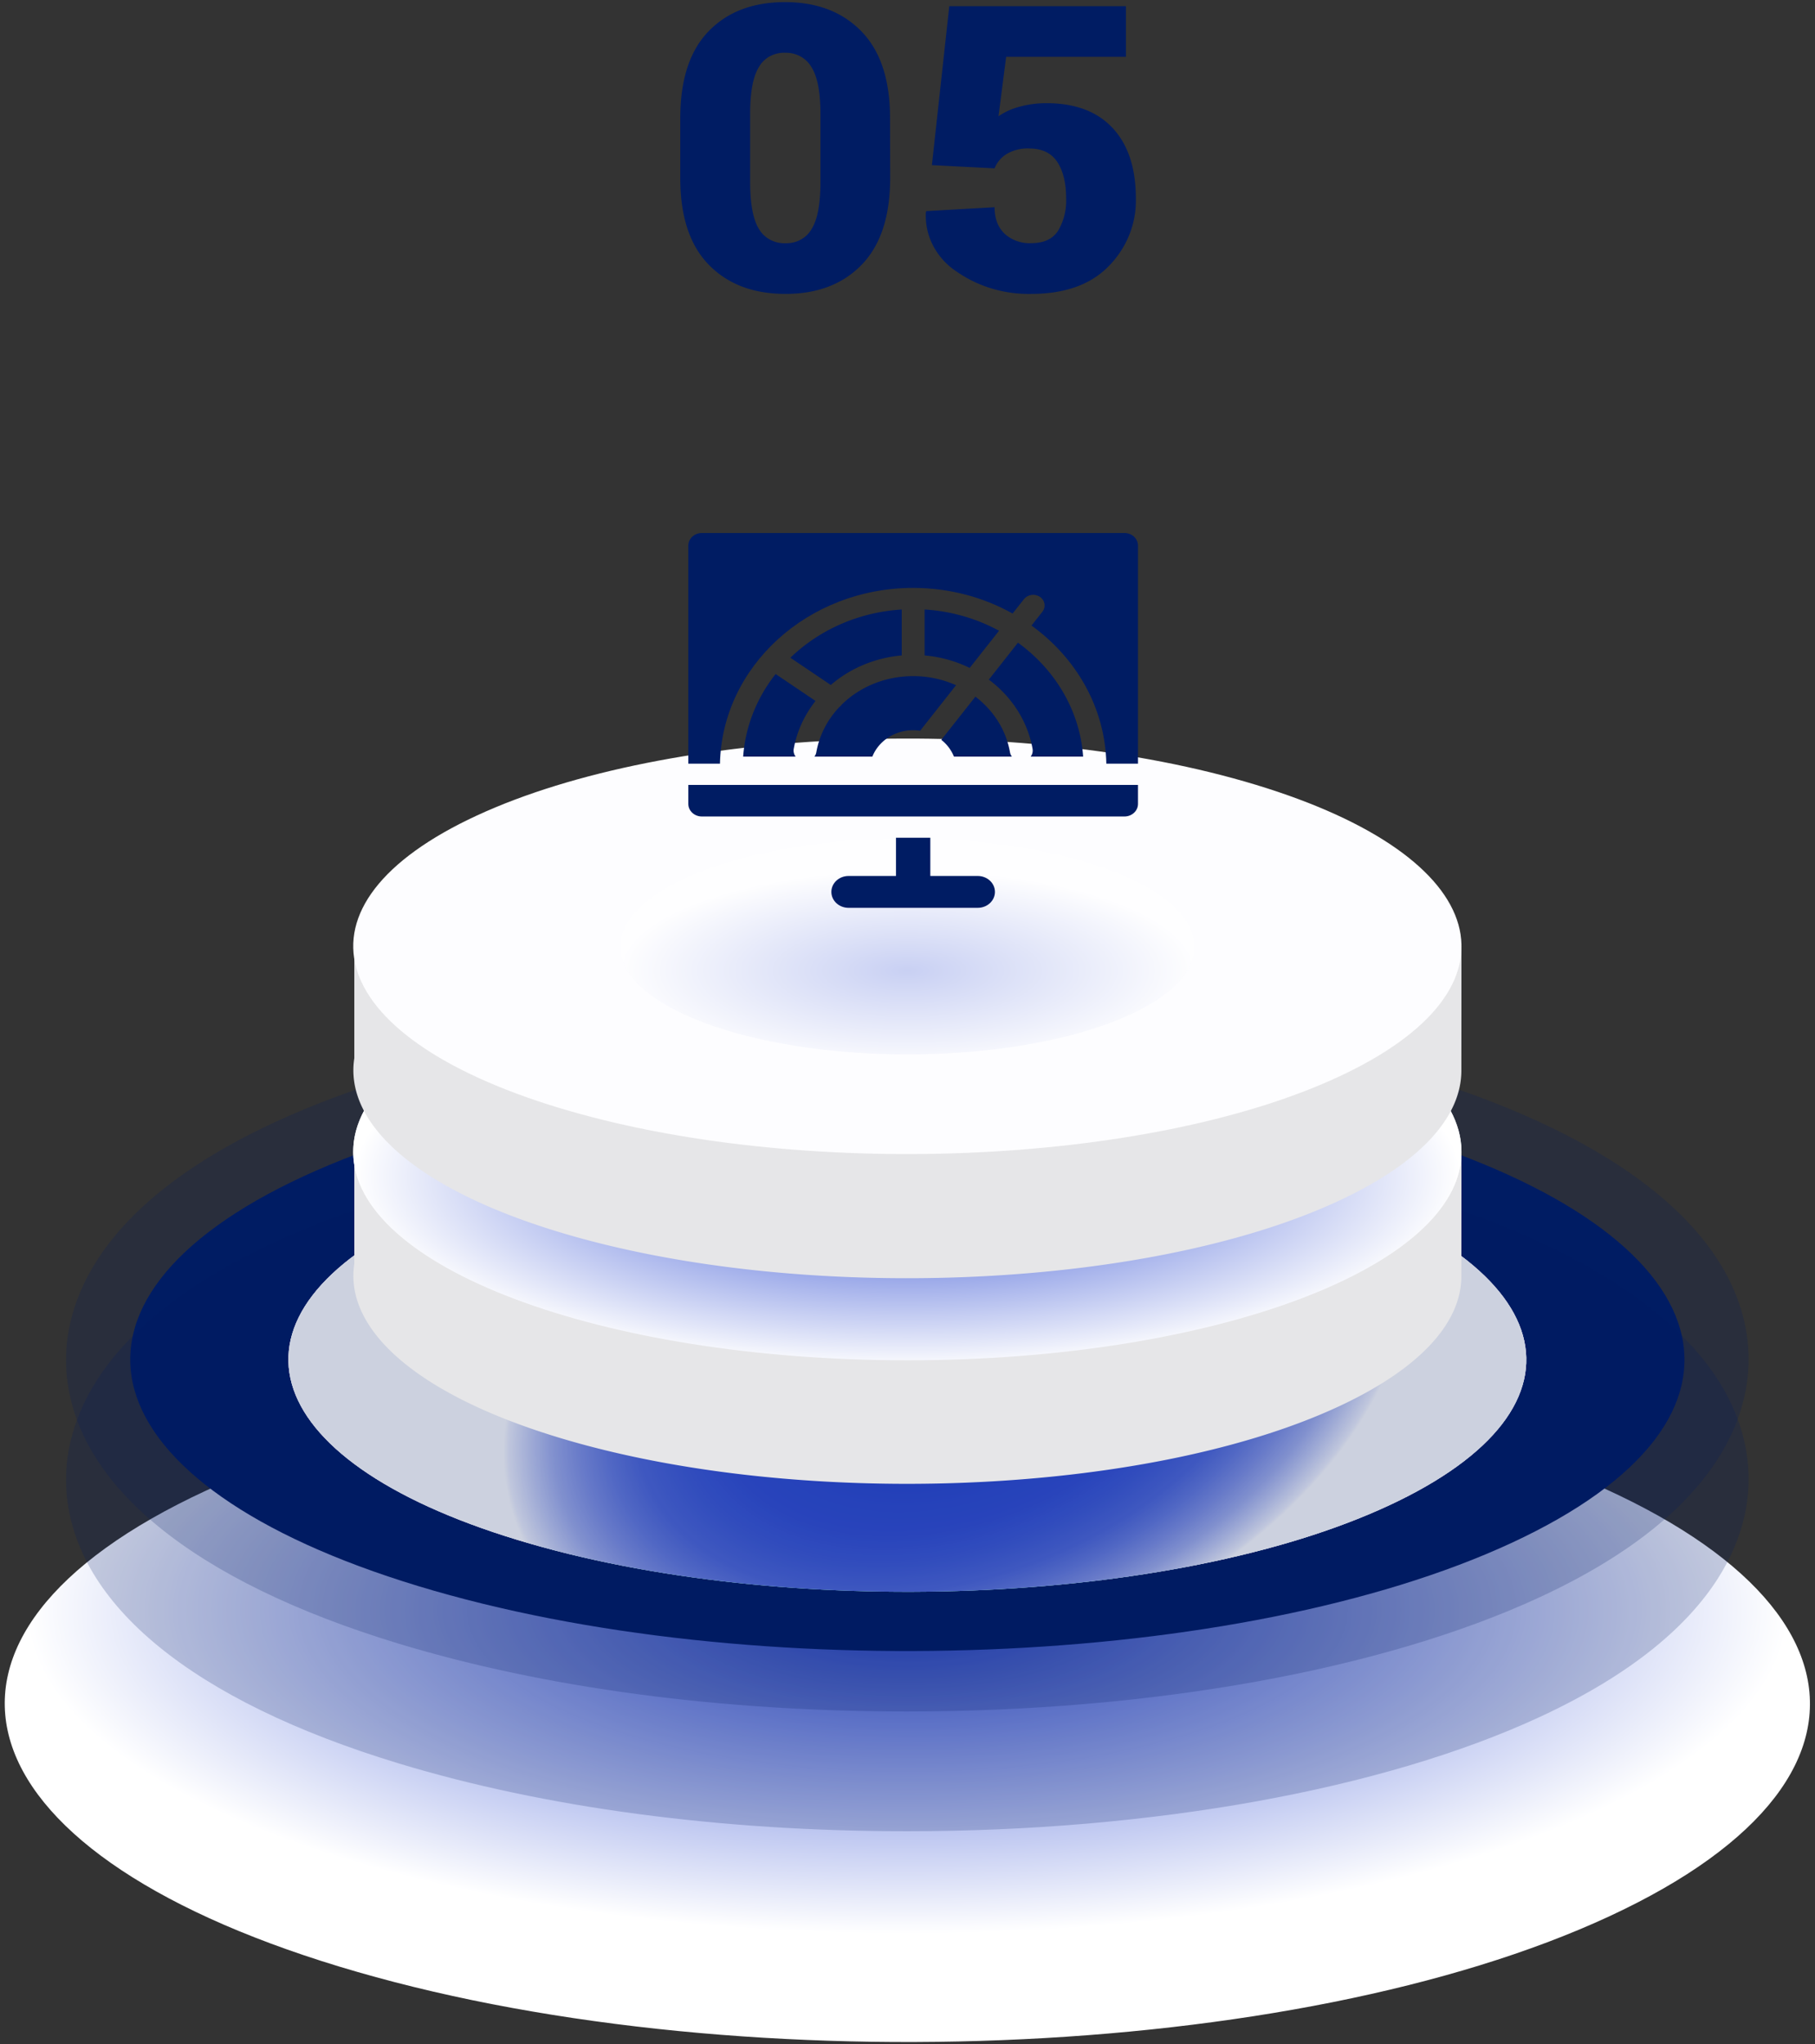 <svg width="222" height="250" fill="none" xmlns="http://www.w3.org/2000/svg"><rect width="100%" height="100%" fill="#333333" stroke="none"/><path style="mix-blend-mode:multiply" d="M180.456 176.181c47.385 14.386 54.691 40.447 16.318 58.208-38.373 17.761-107.887 20.502-155.268 6.117-47.38-14.386-54.691-40.443-16.322-58.204 38.37-17.761 107.891-20.491 155.272-6.121Z" fill="url(#a)"/><path d="M110.926 209.306c-22.787 0-44.29-2.868-62.174-8.296-25.13-7.63-39.555-19.413-40.618-33.175-.52-6.778 2.098-19.766 25.514-30.61 19.172-8.873 47.38-13.966 77.389-13.966 22.79 0 44.285 2.872 62.17 8.299 25.133 7.626 39.559 19.409 40.618 33.175.523 6.779-2.094 19.767-25.51 30.607-19.177 8.877-47.385 13.966-77.389 13.966Z" fill="#001C63" style="mix-blend-mode:multiply" opacity=".2"/><path d="M170.798 138.591c40.798 12.384 47.087 34.822 14.05 50.116-33.038 15.294-92.89 17.65-133.683 5.266-40.794-12.384-47.087-34.822-14.054-50.112 33.034-15.29 92.889-17.654 133.687-5.27Z" fill="#001C63" style="mix-blend-mode:multiply"/><g style="mix-blend-mode:multiply"><path d="M158.622 144.227c32.494 9.866 37.503 27.716 11.191 39.915-26.311 12.198-73.982 14.058-106.472 4.195-32.49-9.862-37.506-27.735-11.19-39.914 26.315-12.18 73.982-14.059 106.471-4.196Z" fill="url(#b)"/><path d="M158.622 144.227c32.494 9.866 37.503 27.716 11.191 39.915-26.311 12.198-73.982 14.058-106.472 4.195-32.49-9.862-37.506-27.735-11.19-39.914 26.315-12.18 73.982-14.059 106.471-4.196Z" fill="url(#c)"/><path d="M158.622 144.227c32.494 9.866 37.503 27.716 11.191 39.915-26.311 12.198-73.982 14.058-106.472 4.195-32.49-9.862-37.506-27.735-11.19-39.914 26.315-12.18 73.982-14.059 106.471-4.196Z" fill="url(#d)"/></g><path d="M110.926 223.953c-22.787 0-44.29-2.872-62.174-8.3-25.13-7.629-39.555-19.409-40.618-33.174-.52-6.779 2.098-19.767 25.514-30.607 19.172-8.877 47.38-13.97 77.389-13.97 22.79 0 44.285 2.872 62.17 8.299 25.133 7.63 39.559 19.409 40.618 33.175.523 6.779-2.094 19.767-25.51 30.611-19.177 8.873-47.385 13.966-77.389 13.966Z" fill="#001C63" style="mix-blend-mode:multiply" opacity=".2"/><path d="M178.758 140.874h-13.419a74.656 74.656 0 0 0-11.706-4.561c-29.088-8.831-71.767-7.149-95.326 3.757-.573.265-1.112.535-1.636.804H43.338v13.677c-1.227 7.895 7.36 15.895 24.99 21.253 29.088 8.831 71.767 7.148 95.322-3.757 10.173-4.708 15.104-10.367 15.096-15.987l.012-15.186Z" fill="#E6E6E8"/><path d="M153.634 121.13c29.092 8.831 33.577 24.829 10.018 35.735-23.56 10.905-66.239 12.588-95.322 3.757-29.084-8.831-33.578-24.829-10.022-35.735 23.556-10.905 66.238-12.587 95.326-3.757Z" fill="#FDFDFF"/><path style="mix-blend-mode:multiply" d="M110.979 166.357c37.434 0 67.78-11.409 67.78-25.483s-30.346-25.483-67.78-25.483-67.78 11.409-67.78 25.483 30.346 25.483 67.78 25.483Z" fill="url(#e)"/><path d="M178.758 115.729h-13.419a74.754 74.754 0 0 0-11.706-4.561c-29.088-8.831-71.767-7.149-95.326 3.757-.573.265-1.112.535-1.636.804H43.338v13.677c-1.227 7.896 7.36 15.895 24.99 21.253 29.088 8.831 71.767 7.149 95.322-3.757 10.173-4.708 15.104-10.366 15.096-15.99l.012-15.183Z" fill="#E6E6E8"/><path d="M153.634 95.986c29.092 8.83 33.577 24.829 10.018 35.734-23.56 10.906-66.239 12.584-95.322 3.753-29.084-8.83-33.578-24.829-10.022-35.73 23.556-10.902 66.238-12.588 95.326-3.757Z" fill="#FDFDFF"/><path style="mix-blend-mode:multiply" opacity=".25" d="M110.979 128.944c19.409 0 35.143-5.916 35.143-13.215 0-7.298-15.734-13.215-35.143-13.215s-35.143 5.917-35.143 13.215c0 7.299 15.734 13.215 35.143 13.215Z" fill="url(#f)"/><path d="M108.881 21.746c0 4.683-1.155 8.22-3.467 10.613-2.311 2.391-5.423 3.586-9.335 3.584-3.95 0-7.084-1.195-9.404-3.584-2.32-2.39-3.475-5.927-3.467-10.613v-7.291c0-4.686 1.147-8.223 3.442-10.61C88.947 1.46 92.066.264 96.01.259c3.928 0 7.053 1.2 9.375 3.6 2.323 2.399 3.483 5.931 3.48 10.597l.016 7.29Zm-8.529-7.838c0-2.65-.37-4.556-1.112-5.716a3.437 3.437 0 0 0-1.346-1.298 3.716 3.716 0 0 0-1.868-.442 3.647 3.647 0 0 0-1.864.437 3.37 3.37 0 0 0-1.333 1.303c-.72 1.16-1.078 3.065-1.076 5.716v8.338c0 2.697.363 4.622 1.088 5.774.316.543.786.992 1.358 1.297a3.705 3.705 0 0 0 1.88.428c.65.02 1.291-.13 1.854-.435a3.38 3.38 0 0 0 1.331-1.29c.728-1.154 1.091-3.08 1.088-5.774v-8.338ZM113.984 20.198 116.11.758h21.605v6.194h-14.65l-.936 7.268a7.97 7.97 0 0 1 2.404-1.12 12.098 12.098 0 0 1 3.165-.478c3.609-.061 6.384.927 8.325 2.964 1.94 2.038 2.91 4.933 2.907 8.685.079 3.059-1.109 6.027-3.312 8.276-2.211 2.264-5.374 3.395-9.49 3.395-3.284.069-6.498-.895-9.134-2.74a8.483 8.483 0 0 1-2.865-3.166 7.916 7.916 0 0 1-.881-4.075l.053-.143 8.35-.477c0 1.38.408 2.461 1.226 3.241.429.392.939.696 1.498.895a4.622 4.622 0 0 0 1.753.26c1.554 0 2.655-.513 3.304-1.54a7.188 7.188 0 0 0 .973-3.895c0-1.905-.363-3.405-1.088-4.5-.725-1.096-1.873-1.644-3.443-1.644a4.987 4.987 0 0 0-2.768.689 3.62 3.62 0 0 0-1.455 1.74l-7.667-.389Z" fill="#001C63"/><g clip-path="url(#g)" fill="#001C63"><path d="M119.596 107.129h-5.806v-4.68h-4.198v4.68h-5.805c-1.16 0-2.099.872-2.099 1.947 0 1.075.939 1.947 2.099 1.947h15.809c1.159 0 2.099-.872 2.099-1.947 0-1.075-.94-1.947-2.099-1.947ZM115.609 95.992H84.191v2.326c0 .846.743 1.535 1.655 1.535h51.69c.913 0 1.655-.689 1.655-1.535v-2.326h-23.582ZM137.536 65.183h-51.69c-.912 0-1.655.689-1.655 1.535v26.678h3.87c.248-11.893 10.752-21.497 23.63-21.497 4.446 0 8.609 1.145 12.165 3.134l1.388-1.76c.457-.578 1.332-.703 1.956-.28.623.423.759 1.236.302 1.814l-1.338 1.696c5.458 3.933 9.014 10.032 9.157 16.893h3.87V66.718c0-.846-.742-1.535-1.655-1.535Z"/><path d="M123.536 92c-.493-2.766-2.045-5.141-4.233-6.802l-4.168 5.282a4.974 4.974 0 0 1 1.545 2.047h7.085a1.243 1.243 0 0 1-.229-.526ZM111.691 82.688c-3.438 0-6.563 1.331-8.764 3.51l-.03.042a1.335 1.335 0 0 1-.247.241c-1.428 1.515-2.426 3.402-2.803 5.52a1.241 1.241 0 0 1-.23.526h7.086c.75-1.881 2.703-3.226 4.988-3.226.291 0 .577.023.855.065l4.393-5.568a12.81 12.81 0 0 0-5.248-1.11ZM132.482 92.527c-.405-5.648-3.437-10.64-7.97-13.93l-3.566 4.52c.123.09.246.182.366.277 2.649 2.106 4.419 5.012 4.985 8.183a1.22 1.22 0 0 1-.23.95h6.415ZM97.086 91.577c.379-2.125 1.301-4.13 2.664-5.855l-4.865-3.282-.015-.011c-2.266 2.87-3.7 6.338-3.97 10.098h6.415a1.22 1.22 0 0 1-.23-.95ZM96.675 80.437l4.942 3.334c.149-.128.3-.254.454-.377 2.323-1.846 5.201-2.972 8.221-3.239V74.54c-5.335.33-10.126 2.53-13.617 5.898ZM113.091 74.54v5.615c1.933.17 3.807.693 5.515 1.531l3.59-4.55a21.865 21.865 0 0 0-9.105-2.597Z"/></g><defs><radialGradient id="a" cx="0" cy="0" r="1" gradientUnits="userSpaceOnUse" gradientTransform="matrix(107.502 0 0 39.472 110.979 196.938)"><stop stop-color="#2A48D0"/><stop offset="1" stop-color="#fff"/></radialGradient><radialGradient id="b" cx="0" cy="0" r="1" gradientUnits="userSpaceOnUse" gradientTransform="matrix(53.758 -19.96 13.026 35.083 117.01 166.37)"><stop stop-color="#8EDBDC"/><stop offset=".44" stop-color="#90DCDD"/><stop offset=".6" stop-color="#97DEDF"/><stop offset=".71" stop-color="#A2E2E2"/><stop offset=".8" stop-color="#B3E7E8"/><stop offset=".88" stop-color="#C9EEEE"/><stop offset=".95" stop-color="#E4F6F7"/><stop offset="1" stop-color="#fff"/></radialGradient><radialGradient id="c" cx="0" cy="0" r="1" gradientUnits="userSpaceOnUse" gradientTransform="matrix(53.758 -19.96 13.026 35.083 117.01 166.37)"><stop stop-color="#80E3C8"/><stop offset=".43" stop-color="#82E3C9"/><stop offset=".58" stop-color="#89E5CC"/><stop offset=".69" stop-color="#94E8D1"/><stop offset=".78" stop-color="#A5EBD8"/><stop offset=".86" stop-color="#BBF0E2"/><stop offset=".93" stop-color="#D7F6ED"/><stop offset=".99" stop-color="#F6FDFB"/><stop offset="1" stop-color="#fff"/></radialGradient><radialGradient id="d" cx="0" cy="0" r="1" gradientUnits="userSpaceOnUse" gradientTransform="matrix(53.758 -19.96 13.026 35.083 117.01 166.37)"><stop stop-color="#2A48D0"/><stop offset=".39" stop-color="#2C4AD0"/><stop offset=".53" stop-color="#334FD2"/><stop offset=".62" stop-color="#3E5AD5"/><stop offset=".71" stop-color="#4F68D8"/><stop offset=".77" stop-color="#657BDD"/><stop offset=".83" stop-color="#8192E3"/><stop offset=".89" stop-color="#A1AEEA"/><stop offset=".94" stop-color="#C7CFF3"/><stop offset=".99" stop-color="#F0F2FC"/><stop offset="1" stop-color="#fff"/></radialGradient><radialGradient id="e" cx="0" cy="0" r="1" gradientUnits="userSpaceOnUse" gradientTransform="matrix(67.571 0 0 23.538 110.979 143.889)"><stop stop-color="#2A48D0"/><stop offset="1" stop-color="#fff"/></radialGradient><radialGradient id="f" cx="0" cy="0" r="1" gradientUnits="userSpaceOnUse" gradientTransform="matrix(35.037 0 0 12.205 110.979 118.71)"><stop stop-color="#2A48D0"/><stop offset="1" stop-color="#fff"/></radialGradient><clipPath id="g"><path fill="#fff" transform="translate(84.191 62.592)" d="M0 0h55v51.023H0z"/></clipPath></defs></svg>